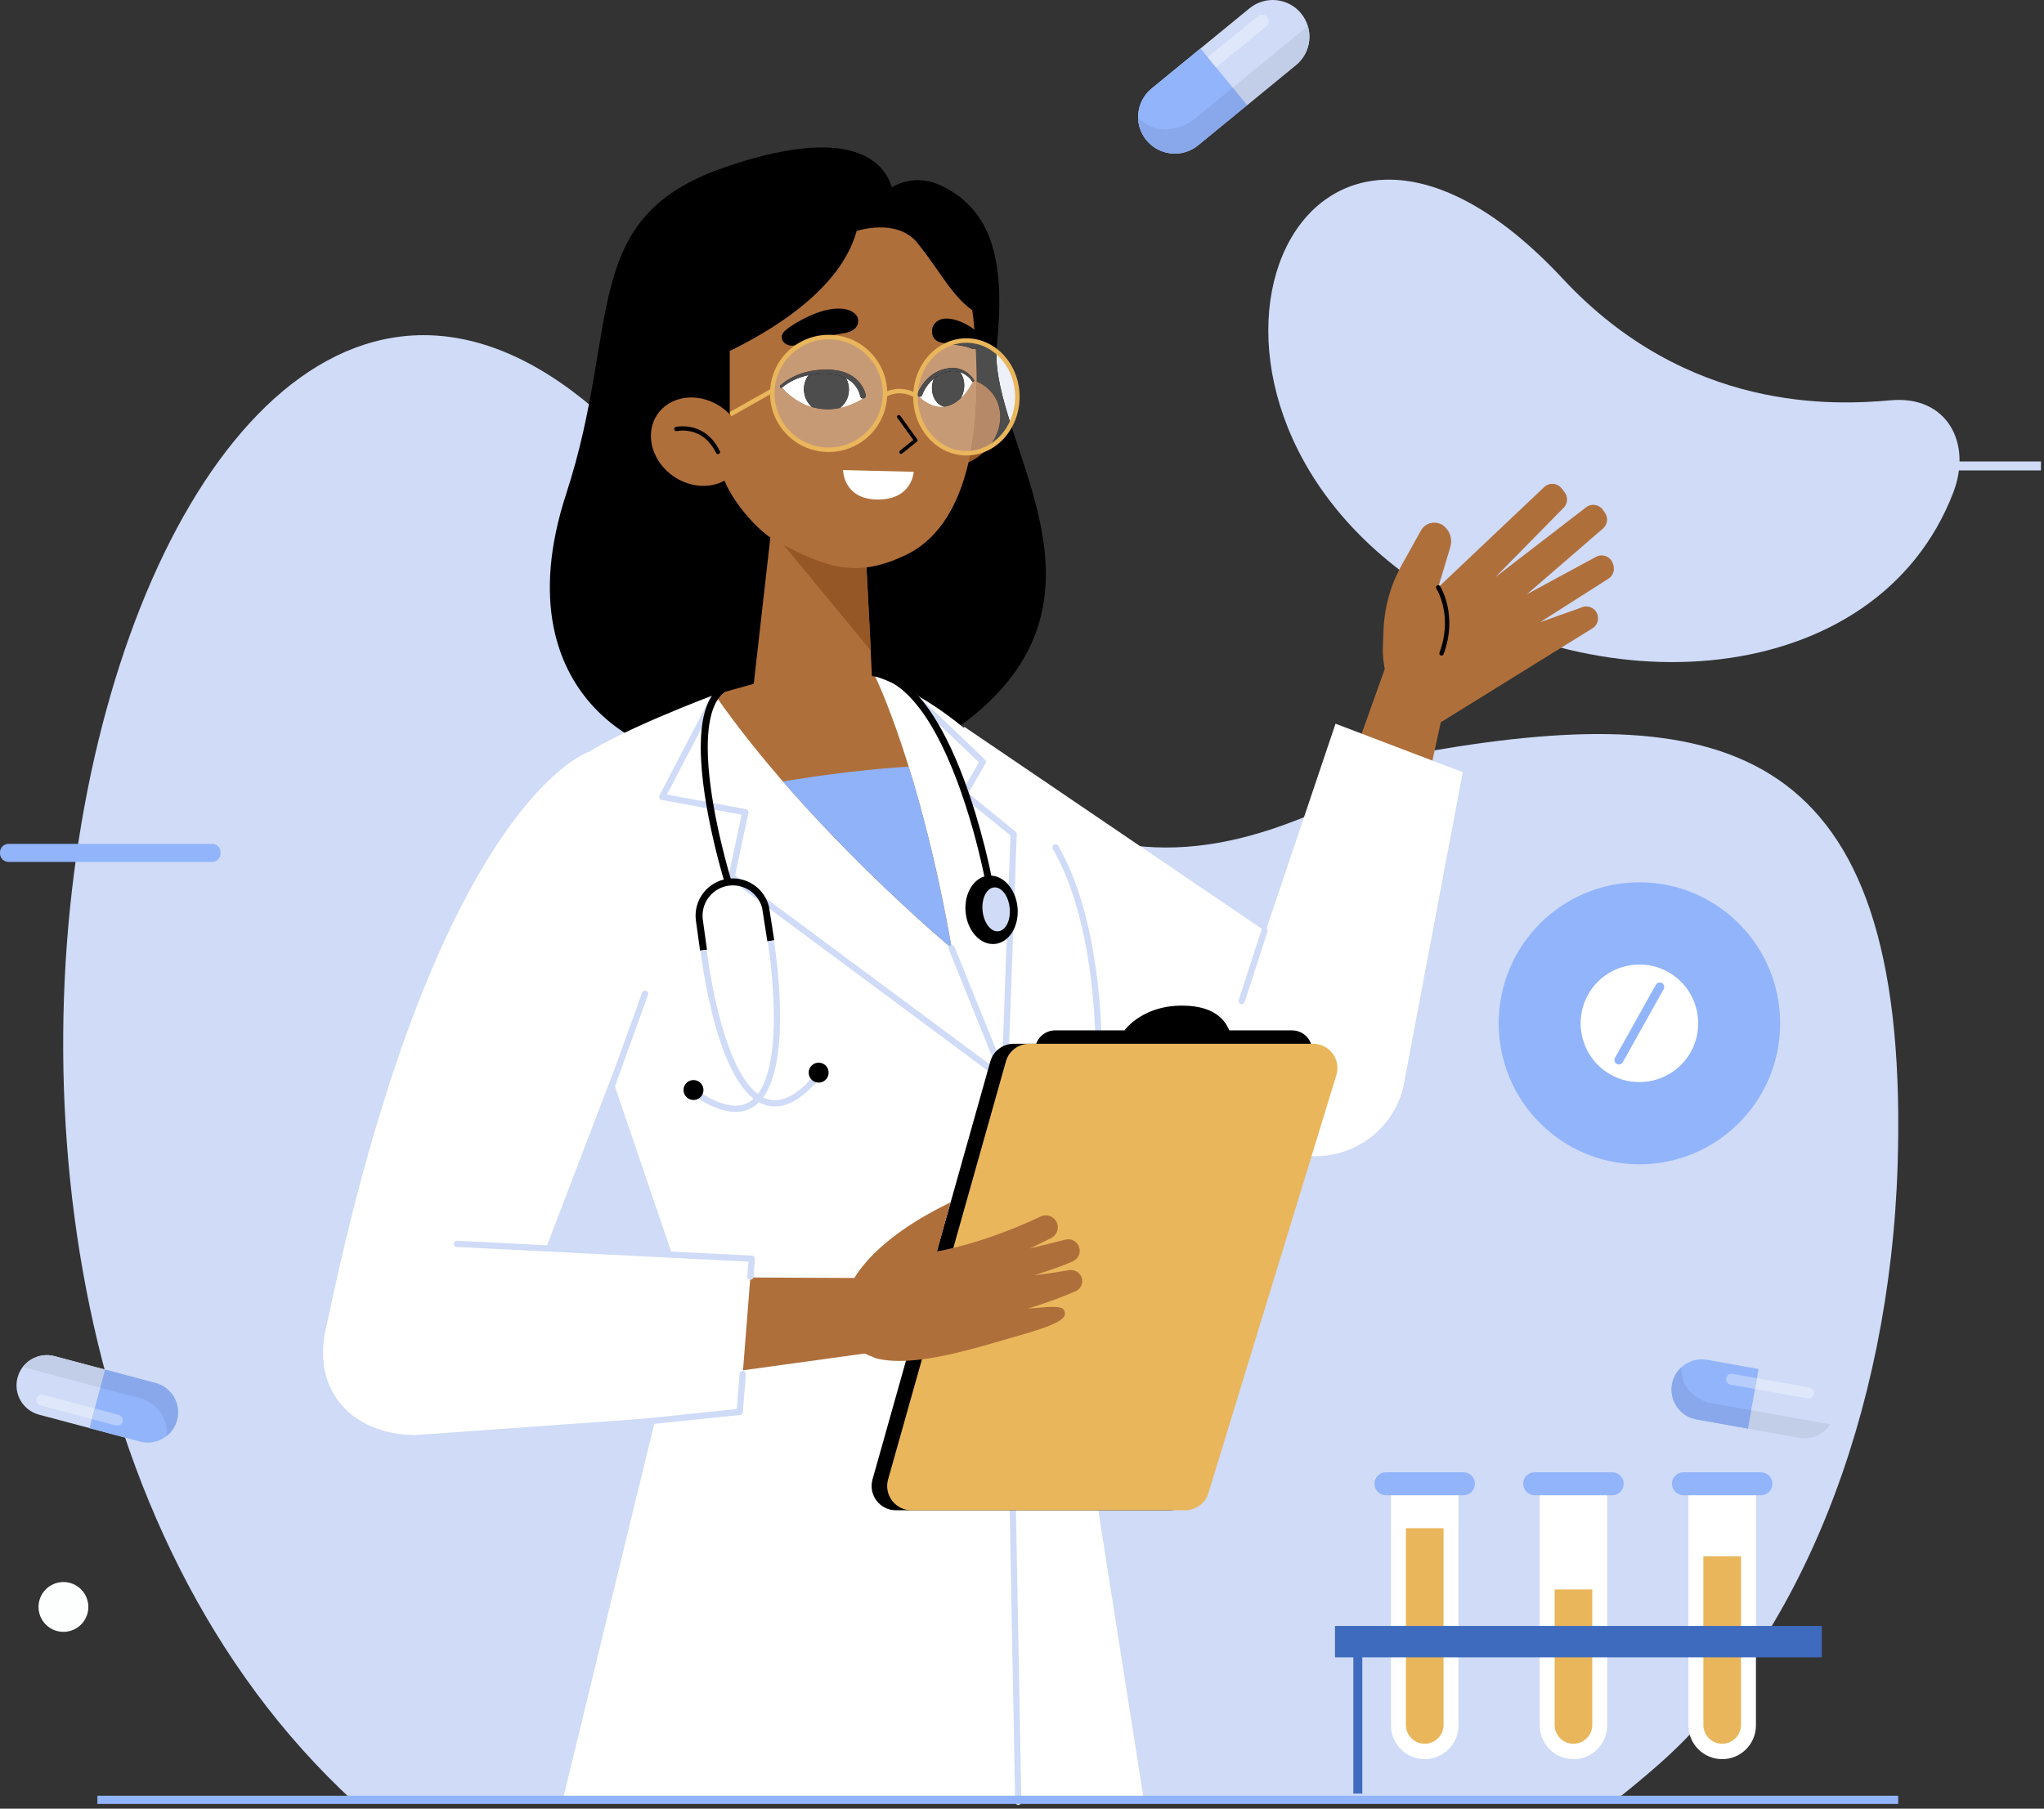 <?xml version="1.0" encoding="UTF-8" standalone="no"?>
<!DOCTYPE svg PUBLIC "-//W3C//DTD SVG 1.1//EN" "http://www.w3.org/Graphics/SVG/1.1/DTD/svg11.dtd">
<svg width="100%" height="100%" viewBox="0 0 461 408" version="1.1" xmlns="http://www.w3.org/2000/svg" xmlns:xlink="http://www.w3.org/1999/xlink" xml:space="preserve" xmlns:serif="http://www.serif.com/" style="fill-rule:evenodd;clip-rule:evenodd;stroke-linejoin:round;stroke-miterlimit:2;">
    <rect x="0" y="0" width="461" height="408" fill="#333333" stroke="none"/>
    <g transform="matrix(1,0,0,1,-36.984,-39.115)">
        <g transform="matrix(0.638,0,0,1,18.553,0)">
            <path d="M699.721,301.829C699.77,300.812 699.812,299.8 699.845,298.792C702.846,207.081 639.005,197.149 535.149,208.461C532.596,208.739 532.359,209.555 531.425,209.908C429.517,248.505 384.757,235.415 258.665,143.842C87.88,19.808 -52.175,324.724 154.052,445.595L599.292,445.595C604.988,442.743 610.306,439.911 615.236,437.147C664.666,409.431 696.977,358.432 699.721,301.829Z" style="fill:rgb(207,219,247);fill-rule:nonzero;"/>
        </g>
        <path d="M477.515,150.239C481.835,138.997 476.061,128.293 463.473,129.409C450.707,130.54 417.616,132.231 389.454,101.994C330.976,39.207 293.179,124.013 354.048,168.737C395.713,199.35 460.232,195.213 477.515,150.239Z" style="fill:rgb(207,219,247);fill-rule:nonzero;"/>
        <g transform="matrix(1,0,0,1,-262.513,120.28)">
            <path d="M700.986,149.806C700.914,167.371 686.646,181.552 669.119,181.48C651.592,181.409 637.441,167.111 637.513,149.545C637.585,131.98 651.853,117.799 669.38,117.871C686.907,117.943 701.058,132.241 700.986,149.806Z" style="fill:rgb(146,180,251);fill-rule:nonzero;"/>
        </g>
        <g transform="matrix(1,0,0,1,-262.513,120.28)">
            <path d="M675.771,138.126C669.408,134.534 661.292,136.793 657.7,143.156C654.108,149.518 656.367,157.633 662.729,161.225C669.092,164.817 677.206,162.559 680.799,156.196C684.391,149.834 682.133,141.718 675.771,138.126Z" style="fill:white;fill-rule:nonzero;"/>
        </g>
        <g transform="matrix(1,0,0,1,-262.513,120.28)">
            <path d="M672.954,140.982L663.742,157.456C663.47,157.943 663.644,158.558 664.13,158.83C664.617,159.103 665.232,158.929 665.504,158.442L674.716,141.968C674.988,141.481 674.814,140.866 674.328,140.594C673.841,140.322 673.226,140.496 672.954,140.982Z" style="fill:rgb(146,180,251);fill-rule:nonzero;"/>
        </g>
        <path d="M56.909,401.611C56.909,404.715 54.394,407.229 51.291,407.229C48.188,407.229 45.672,404.715 45.672,401.611C45.672,398.509 48.188,395.993 51.291,395.993C54.394,395.993 56.909,398.509 56.909,401.611Z" style="fill:rgb(253,255,255);fill-rule:nonzero;"/>
        <path d="M84.807,229.471L38.909,229.471C37.846,229.471 36.984,230.333 36.984,231.396L36.984,231.621C36.984,232.684 37.846,233.546 38.909,233.546L84.807,233.546C85.87,233.546 86.732,232.684 86.732,231.621L86.732,231.396C86.732,230.333 85.87,229.471 84.807,229.471Z" style="fill:rgb(146,180,251);fill-rule:nonzero;"/>
        <g transform="matrix(1,0,0,1,-262.513,120.28)">
            <path d="M707.732,229.728L696.126,227.656L684.52,225.584C680.808,224.922 677.261,227.395 676.598,231.107C675.936,234.82 678.407,238.367 682.12,239.03L693.726,241.102L705.332,243.173C709.045,243.836 712.592,241.364 713.255,237.651C713.918,233.938 711.445,230.391 707.732,229.728Z" style="fill:rgb(207,219,247);fill-rule:nonzero;"/>
            <clipPath id="_clip1">
                <path d="M707.732,229.728L696.126,227.656L684.52,225.584C680.808,224.922 677.261,227.395 676.598,231.107C675.936,234.82 678.407,238.367 682.12,239.03L693.726,241.102L705.332,243.173C709.045,243.836 712.592,241.364 713.255,237.651C713.918,233.938 711.445,230.391 707.732,229.728Z" clip-rule="nonzero"/>
            </clipPath>
            <g clip-path="url(#_clip1)">
                <path d="M684.52,225.584C680.808,224.922 677.261,227.395 676.598,231.107C675.936,234.82 678.407,238.367 682.12,239.03L693.726,241.102L696.126,227.656L684.52,225.584Z" style="fill:rgb(146,180,251);fill-rule:nonzero;"/>
                <path d="M706.54,243.281C706.142,243.281 705.738,243.246 705.332,243.173L693.726,241.102L694.465,236.961L712.28,240.141C711.044,242.065 708.888,243.281 706.54,243.281Z" style="fill:rgb(194,205,231);fill-rule:nonzero;"/>
                <path d="M693.726,241.102L687.434,239.978L682.12,239.03C678.813,238.44 676.491,235.561 676.49,232.316C676.49,231.917 676.525,231.513 676.598,231.107C676.871,229.574 677.637,228.252 678.703,227.275C678.625,229.911 679.62,233.326 684.564,235.193L694.465,236.961L693.726,241.102Z" style="fill:rgb(137,168,235);fill-rule:nonzero;"/>
            </g>
        </g>
        <g transform="matrix(1,0,0,1,-262.513,120.28)">
            <path d="M707.409,234.304C707.338,234.304 707.265,234.297 707.191,234.284L695.321,232.165L695.755,229.735L707.625,231.854C708.296,231.974 708.743,232.615 708.623,233.286C708.517,233.884 707.996,234.304 707.409,234.304Z" style="fill:rgb(223,231,250);fill-rule:nonzero;"/>
        </g>
        <g transform="matrix(1,0,0,1,-262.513,120.28)">
            <path d="M695.321,232.165L689.815,231.182C689.144,231.063 688.698,230.421 688.817,229.751C688.924,229.152 689.444,228.733 690.031,228.733C690.103,228.733 690.177,228.739 690.25,228.752L695.755,229.735L695.321,232.165Z" style="fill:rgb(183,206,252);fill-rule:nonzero;"/>
        </g>
        <path d="M45.779,358.236L57.171,361.269L68.563,364.304C72.208,365.274 75.949,363.106 76.919,359.462C77.89,355.817 75.722,352.076 72.078,351.106L60.686,348.072L49.293,345.038C45.649,344.067 41.908,346.235 40.937,349.88C39.967,353.524 42.134,357.266 45.779,358.236Z" style="fill:rgb(207,219,247);fill-rule:nonzero;"/>
        <clipPath id="_clip2">
            <path d="M45.779,358.236L57.171,361.269L68.563,364.304C72.208,365.274 75.949,363.106 76.919,359.462C77.89,355.817 75.722,352.076 72.078,351.106L60.686,348.072L49.293,345.038C45.649,344.067 41.908,346.235 40.937,349.88C39.967,353.524 42.134,357.266 45.779,358.236Z" clip-rule="nonzero"/>
        </clipPath>
        <g clip-path="url(#_clip2)">
            <path d="M68.563,364.304C72.208,365.274 75.949,363.106 76.919,359.462C77.89,355.817 75.722,352.076 72.078,351.106L60.686,348.072L57.171,361.269L68.563,364.304Z" style="fill:rgb(146,180,251);fill-rule:nonzero;"/>
            <path d="M77.151,357.694C77.148,354.677 75.131,351.919 72.078,351.106L60.686,348.072L59.603,352.137L42.116,347.48C43.396,345.813 45.4,344.806 47.532,344.806C48.113,344.806 48.705,344.881 49.293,345.038L60.686,348.072L72.078,351.106C75.131,351.919 77.148,354.677 77.151,357.694Z" style="fill:rgb(194,205,231);fill-rule:nonzero;"/>
            <path d="M74.501,363.105C74.799,360.484 74.092,356.999 69.322,354.725L59.603,352.137L60.686,348.072L72.078,351.106C75.131,351.919 77.148,354.677 77.151,357.694C77.152,358.278 77.077,358.871 76.919,359.462C76.519,360.967 75.645,362.221 74.501,363.105Z" style="fill:rgb(137,168,235);fill-rule:nonzero;"/>
        </g>
        <path d="M57.714,359.23L46.063,356.127C45.404,355.951 45.012,355.275 45.188,354.616C45.335,354.064 45.834,353.699 46.38,353.699C46.485,353.699 46.592,353.713 46.698,353.741L58.349,356.844L57.714,359.23Z" style="fill:rgb(223,231,250);fill-rule:nonzero;"/>
        <path d="M63.436,360.711C63.331,360.711 63.225,360.697 63.119,360.669L57.714,359.23L58.349,356.844L63.754,358.283C64.413,358.459 64.805,359.135 64.629,359.794C64.482,360.346 63.982,360.711 63.436,360.711Z" style="fill:rgb(183,206,252);fill-rule:nonzero;"/>
        <path d="M318.795,40.989L307.751,50.04L296.707,59.092C293.174,61.987 292.657,67.199 295.552,70.732C298.448,74.265 303.66,74.782 307.193,71.886L329.281,53.784C332.814,50.889 333.331,45.677 330.435,42.144C327.54,38.611 322.328,38.094 318.795,40.989Z" style="fill:rgb(207,219,247);fill-rule:nonzero;"/>
        <clipPath id="_clip3">
            <path d="M318.795,40.989L307.751,50.04L296.707,59.092C293.174,61.987 292.657,67.199 295.552,70.732C298.448,74.265 303.66,74.782 307.193,71.886L329.281,53.784C332.814,50.889 333.331,45.677 330.435,42.144C327.54,38.611 322.328,38.094 318.795,40.989Z" clip-rule="nonzero"/>
        </clipPath>
        <g clip-path="url(#_clip3)">
            <path d="M296.707,59.092C293.174,61.987 292.657,67.199 295.552,70.732C298.448,74.265 303.66,74.782 307.193,71.886L318.237,62.835L307.751,50.04L296.707,59.092Z" style="fill:rgb(146,180,251);fill-rule:nonzero;"/>
            <path d="M318.237,62.835L315.007,58.895L331.96,45.001C332.194,45.78 332.31,46.584 332.31,47.386C332.308,49.778 331.275,52.15 329.281,53.784L318.237,62.835Z" style="fill:rgb(194,205,231);fill-rule:nonzero;"/>
            <path d="M301.954,73.76C299.561,73.76 297.187,72.727 295.552,70.732C294.356,69.273 293.743,67.527 293.683,65.776C295.134,67.095 297.174,68.272 299.831,68.272C301.502,68.272 303.418,67.806 305.585,66.616L315.007,58.895L318.237,62.835L307.193,71.886C305.655,73.147 303.799,73.76 301.954,73.76Z" style="fill:rgb(137,168,235);fill-rule:nonzero;"/>
        </g>
        <path d="M311.267,54.331L309.372,52.019L320.668,42.762C320.945,42.534 321.281,42.423 321.615,42.423C322.047,42.423 322.476,42.61 322.771,42.97C323.295,43.609 323.202,44.551 322.563,45.074L311.267,54.331Z" style="fill:rgb(223,231,250);fill-rule:nonzero;"/>
        <path d="M445.854,145.235L497.293,145.235L497.293,143.215L445.854,143.215" style="fill:rgb(207,219,247);fill-rule:nonzero;"/>
        <path d="M238.478,83.558C238.478,83.558 238.478,63.728 200.345,76.885C167.306,88.284 177.212,112.094 164.682,150.521C149.183,198.051 186.451,214.334 204.188,210.015L240.224,208.55L249.863,163.461L238.478,83.558Z" style="fill-rule:nonzero;"/>
        <path d="M231.587,87.819C231.587,87.819 238.621,75.608 249.774,81.234C261.195,86.996 263.654,98.966 261.815,116.984C259.519,139.474 296.436,178.032 246.746,207.28L215.576,208.55L231.587,87.819Z" style="fill-rule:nonzero;"/>
        <path d="M212.299,217.7C212.299,217.7 226.056,248.09 322.723,296.73L349.193,267.394L254.562,203.128L212.299,217.7Z" style="fill:white;fill-rule:nonzero;"/>
        <path d="M349.389,259.876L364.926,188.232L350.382,186.988L330.339,243.133C336.493,248.985 342.841,254.574 349.389,259.876Z" style="fill:rgb(175,111,59);fill-rule:nonzero;"/>
        <path d="M348.879,184.951L349.028,181.16C349.228,176.066 350.623,171.091 353.099,166.635L357.458,158.791C358.494,156.926 360.958,156.441 362.624,157.772C364.03,158.896 364.613,160.763 364.095,162.488L361.358,171.612L385.203,149.042C386.343,147.907 388.221,148.03 389.202,149.305L389.86,150.16C390.636,151.166 390.594,152.58 389.761,153.539L374.267,169.296L394.568,153.658C395.775,152.603 397.634,152.843 398.534,154.169L398.979,154.826C399.736,155.942 399.543,157.447 398.528,158.334L381.359,173.168L396.866,164.771C398.34,163.913 400.229,164.638 400.751,166.262L400.855,166.589C401.213,167.703 400.805,168.919 399.848,169.59L384.361,179.463L393.493,176.222C395.236,175.308 397.336,176.529 397.402,178.496C397.434,179.432 396.973,180.315 396.188,180.825L356.836,205.205L351.617,196.103C349.675,192.716 348.726,188.852 348.879,184.951Z" style="fill:rgb(175,111,59);fill-rule:nonzero;"/>
        <path d="M360.941,171.878L360.957,171.905C361.15,172.221 362.876,175.2 362.875,179.702C362.875,181.653 362.553,183.891 361.642,186.337C361.547,186.593 361.677,186.878 361.933,186.973C362.189,187.068 362.474,186.938 362.57,186.682C363.523,184.122 363.865,181.762 363.864,179.702C363.862,174.626 361.804,171.394 361.775,171.346C361.628,171.115 361.322,171.048 361.092,171.195C360.861,171.342 360.794,171.648 360.941,171.878Z" style="fill-rule:nonzero;"/>
        <path d="M315.855,268.673L338.194,202.373L366.896,213.305L353.457,284.485C350.435,296.547 337.414,303.118 325.916,298.385C315.565,294.124 310.584,282.315 315.855,268.673Z" style="fill:white;fill-rule:nonzero;"/>
        <path d="M321.521,248.838L316.364,264.71C316.244,265.08 316.446,265.477 316.815,265.597C317.185,265.717 317.581,265.514 317.702,265.145L322.859,249.272C322.979,248.903 322.777,248.506 322.407,248.386C322.038,248.266 321.641,248.468 321.521,248.838Z" style="fill:rgb(207,219,247);fill-rule:nonzero;"/>
        <path d="M198.204,195.82C198.204,195.82 174.661,204.582 166.9,210.682C159.141,216.782 157.524,230.232 163.732,248.856C169.94,267.48 191.641,331.111 191.641,331.111L163.79,445.595L295.03,445.595L277.285,332.755L279.161,299.555C279.161,299.555 291.415,265.378 279.665,237.993C263.406,200.099 234.333,191.65 234.333,191.65L198.204,195.82Z" style="fill:white;fill-rule:nonzero;"/>
        <path d="M234.333,191.65C234.333,191.65 244.452,212.07 251.633,253.025C251.633,253.025 219.086,225.917 198.204,195.82L213.153,191.65L234.333,191.65Z" style="fill:rgb(175,111,59);fill-rule:nonzero;"/>
        <clipPath id="_clip4">
            <path d="M234.333,191.65C234.333,191.65 244.452,212.07 251.633,253.025C251.633,253.025 219.086,225.917 198.204,195.82L213.153,191.65L234.333,191.65Z" clip-rule="nonzero"/>
        </clipPath>
        <g clip-path="url(#_clip4)">
            <path d="M189.721,220.171C189.721,220.171 243.059,207.094 269.408,213.591L271.886,263.585L235.808,273.027L208.209,228.965" style="fill:rgb(144,178,249);fill-rule:nonzero;"/>
        </g>
        <path d="M250.981,253.289L262.891,282.76L265.941,445.608C265.949,445.996 266.269,446.305 266.658,446.298C267.046,446.291 267.355,445.97 267.348,445.582L264.295,282.604L264.244,282.354L252.285,252.762C252.139,252.402 251.729,252.228 251.369,252.373C251.009,252.519 250.835,252.929 250.981,253.289Z" style="fill:rgb(207,219,247);fill-rule:nonzero;"/>
        <path d="M197.144,196.618L185.72,218.546C185.616,218.744 185.613,218.979 185.711,219.179C185.809,219.38 185.996,219.522 186.215,219.563L204.251,222.898L201.306,236.739C201.248,237.009 201.353,237.286 201.574,237.45L263.173,283.182C263.382,283.337 263.662,283.364 263.896,283.251C264.131,283.138 264.285,282.903 264.295,282.643L266.295,227.291C266.303,227.07 266.207,226.859 266.036,226.72L255.375,218.049L259.265,211.307C259.428,211.025 259.377,210.67 259.142,210.446L243.401,195.451C243.119,195.183 242.674,195.194 242.406,195.475C242.138,195.757 242.149,196.202 242.43,196.47L257.771,211.083L253.857,217.865C253.684,218.165 253.754,218.544 254.023,218.762L264.876,227.59L262.937,281.255L202.775,236.59L205.777,222.484C205.816,222.298 205.779,222.106 205.674,221.947C205.568,221.789 205.404,221.681 205.217,221.646L187.406,218.353L198.391,197.268C198.571,196.924 198.437,196.499 198.092,196.32C197.748,196.14 197.323,196.274 197.144,196.618Z" style="fill:rgb(207,219,247);fill-rule:nonzero;"/>
        <path d="M285.447,276.221C285.447,276.216 285.452,275.954 285.452,275.467C285.452,273.17 285.341,265.873 284.067,257.108C282.791,248.342 280.363,238.109 275.67,229.913C275.477,229.576 275.047,229.46 274.71,229.653C274.373,229.846 274.256,230.276 274.449,230.613C279.002,238.549 281.419,248.644 282.676,257.31C283.935,265.977 284.046,273.216 284.045,275.467C284.045,275.944 284.04,276.193 284.041,276.194C284.033,276.582 284.342,276.903 284.73,276.91C285.118,276.918 285.439,276.609 285.447,276.221Z" style="fill:rgb(207,219,247);fill-rule:nonzero;"/>
        <path d="M196.437,253.353L195.501,246.616C195.457,246.296 195.435,245.98 195.435,245.667C195.435,242.314 197.91,239.383 201.328,238.909C201.646,238.865 201.962,238.844 202.274,238.844C205.346,238.844 208.101,240.922 208.884,243.976L209.646,243.781L208.869,243.902L210.054,251.475L211.607,251.232L210.416,243.622L210.407,243.585C209.44,239.828 206.058,237.272 202.274,237.272C201.89,237.272 201.501,237.298 201.112,237.352C196.907,237.938 193.864,241.535 193.863,245.667C193.863,246.052 193.89,246.441 193.944,246.832L194.88,253.569L196.437,253.353Z" style="fill-rule:nonzero;"/>
        <path d="M201.97,237.897C201.97,237.896 201.888,237.633 201.741,237.138C200.713,233.68 196.596,218.998 196.603,207.693C196.6,204.018 197.044,200.71 198.101,198.32C198.629,197.123 199.301,196.16 200.129,195.457C200.959,194.755 201.945,194.297 203.186,194.123L202.97,192.566C201.457,192.774 200.159,193.366 199.111,194.259C197.536,195.6 196.529,197.562 195.904,199.865C195.279,202.172 195.032,204.844 195.031,207.693C195.033,214.357 196.395,222.003 197.752,228.005C199.109,234.004 200.465,238.351 200.469,238.365L201.97,237.897Z" style="fill-rule:nonzero;"/>
        <path d="M210.136,251.469C210.136,251.469 210.157,251.594 210.194,251.835C210.456,253.528 211.508,260.84 211.507,268.513C211.51,273.484 211.059,278.611 209.712,282.403C209.042,284.299 208.151,285.85 207.033,286.9C205.909,287.949 204.583,288.532 202.855,288.538C200.606,288.543 197.632,287.484 193.855,284.859L193.053,286.014C196.963,288.724 200.164,289.939 202.855,289.944C204.917,289.95 206.655,289.195 207.997,287.924C210.013,286.016 211.205,283.045 211.937,279.625C212.664,276.201 212.913,272.305 212.914,268.513C212.913,259.602 211.527,251.26 211.524,251.238L210.136,251.469Z" style="fill:rgb(207,219,247);fill-rule:nonzero;"/>
        <path d="M191.165,285.314C191.336,286.546 192.473,287.405 193.704,287.234C194.936,287.063 195.795,285.927 195.624,284.695C195.453,283.464 194.316,282.604 193.084,282.775C191.854,282.946 190.994,284.083 191.165,285.314Z" style="fill-rule:nonzero;"/>
        <path d="M194.975,253.537C194.979,253.559 195.947,262.222 198.459,270.933C199.718,275.29 201.357,279.659 203.496,282.997C204.567,284.665 205.765,286.08 207.133,287.096C208.497,288.112 210.05,288.722 211.744,288.72C213.323,288.72 214.992,288.196 216.729,287.095C218.469,285.993 220.29,284.315 222.225,281.962L221.138,281.069C219.271,283.341 217.545,284.914 215.977,285.906C214.406,286.899 213.008,287.313 211.744,287.313C210.389,287.311 209.153,286.842 207.971,285.967C205.904,284.441 204.079,281.64 202.577,278.285C200.317,273.255 198.756,267.013 197.772,262.043C197.279,259.557 196.929,257.388 196.702,255.842C196.589,255.069 196.507,254.452 196.452,254.029C196.398,253.606 196.373,253.381 196.373,253.381L194.975,253.537Z" style="fill:rgb(207,219,247);fill-rule:nonzero;"/>
        <path d="M223.852,280.774C224.022,282.006 223.163,283.143 221.932,283.313C220.7,283.484 219.563,282.625 219.392,281.394C219.221,280.162 220.081,279.025 221.312,278.854C222.543,278.684 223.68,279.543 223.852,280.774Z" style="fill-rule:nonzero;"/>
        <path d="M260.678,237.205C260.672,237.18 258.564,225.95 254.211,214.46C252.032,208.714 249.297,202.901 245.943,198.368C244.265,196.102 242.43,194.153 240.413,192.702C238.398,191.252 236.19,190.3 233.808,190.074L233.659,191.638C235.715,191.835 237.653,192.654 239.496,193.978C242.72,196.291 245.611,200.166 248.079,204.69C251.788,211.474 254.562,219.691 256.397,226.199C257.315,229.454 258,232.282 258.454,234.294C258.682,235.301 258.851,236.103 258.965,236.653C259.078,237.203 259.133,237.495 259.133,237.496L260.678,237.205Z" style="fill-rule:nonzero;"/>
        <path d="M254.766,244.925C255.183,249.178 258.14,252.369 261.375,252.053C264.608,251.736 266.892,248.032 266.476,243.779C266.06,239.526 263.101,236.335 259.868,236.651C256.634,236.968 254.35,240.672 254.766,244.925Z" style="fill-rule:nonzero;"/>
        <path d="M258.592,244.55C258.861,247.284 260.446,249.366 262.137,249.2C263.826,249.035 264.979,246.685 264.711,243.952C264.444,241.218 262.857,239.136 261.168,239.301C259.479,239.467 258.325,241.817 258.592,244.55Z" style="fill:rgb(207,219,247);fill-rule:nonzero;"/>
        <path d="M169.742,208.734C169.742,208.734 134.721,220.068 110.106,340.799L147.372,354.023L186.31,252.242L169.742,208.734Z" style="fill:white;fill-rule:nonzero;"/>
        <path d="M174.126,288.486L183.138,263.512C183.269,263.147 183.08,262.744 182.715,262.612C182.349,262.48 181.946,262.669 181.815,263.035L172.803,288.008C172.671,288.374 172.86,288.777 173.226,288.909C173.591,289.04 173.994,288.851 174.126,288.486Z" style="fill:rgb(207,219,247);fill-rule:nonzero;"/>
        <path d="M167.417,327.125L234.821,327.424L239.534,343.401L172.516,352.651L167.417,327.125Z" style="fill:rgb(175,111,59);fill-rule:nonzero;"/>
        <path d="M133.832,319.339L206.545,323.06L203.824,357.604L130.672,362.839C117.343,362.782 108.125,353.98 110.106,340.799C111.891,328.934 121.951,317.655 133.832,319.339Z" style="fill:white;fill-rule:nonzero;"/>
        <path d="M140.007,320.408L205.787,323.725L205.524,327.07C205.493,327.457 205.782,327.796 206.169,327.826C206.557,327.857 206.895,327.567 206.926,327.18L207.246,323.115C207.261,322.925 207.199,322.739 207.073,322.595C206.947,322.452 206.771,322.367 206.58,322.357L140.077,319.004C139.689,318.984 139.359,319.283 139.34,319.671C139.32,320.059 139.619,320.389 140.007,320.408Z" style="fill:rgb(207,219,247);fill-rule:nonzero;"/>
        <path d="M203.795,349.017L203.169,356.965L178.894,359.479C178.508,359.519 178.227,359.865 178.267,360.251C178.307,360.637 178.652,360.918 179.039,360.878L203.897,358.304C204.234,358.269 204.499,357.998 204.525,357.66L205.197,349.127C205.228,348.74 204.938,348.402 204.551,348.371C204.164,348.341 203.826,348.63 203.795,349.017Z" style="fill:rgb(207,219,247);fill-rule:nonzero;"/>
        <path d="M260.342,278.558L233.77,372.849C232.787,376.337 235.408,379.8 239.033,379.8L300.787,379.8C303.191,379.8 305.313,378.23 306.016,375.932L334.875,281.642C335.951,278.126 333.322,274.572 329.646,274.572L265.606,274.572C263.157,274.572 261.006,276.2 260.342,278.558Z" style="fill-rule:nonzero;"/>
        <path d="M290.602,271.547C290.602,271.547 294.994,265.259 305.274,266.031C316.723,266.892 314.856,277.066 314.856,277.066L290.602,271.547Z" style="fill-rule:nonzero;"/>
        <path d="M270.59,274.869L248.431,353.5C247.611,356.409 249.797,359.297 252.82,359.297L304.317,359.297C306.322,359.297 308.091,357.988 308.678,356.071L332.743,277.441C333.64,274.51 331.448,271.547 328.383,271.547L274.979,271.547C272.937,271.547 271.144,272.904 270.59,274.869Z" style="fill-rule:nonzero;"/>
        <path d="M263.853,278.558L237.28,372.849C236.296,376.337 238.918,379.8 242.543,379.8L304.297,379.8C306.701,379.8 308.822,378.23 309.526,375.932L338.385,281.642C339.46,278.126 336.832,274.572 333.156,274.572L269.116,274.572C266.667,274.572 264.517,276.2 263.853,278.558Z" style="fill:rgb(234,182,91);fill-rule:nonzero;"/>
        <path d="M228.325,330.27C228.325,330.27 230.779,320.313 251.351,310.351L248.319,321.395C248.319,321.395 258.161,319.93 271.739,313.516C273.021,312.91 274.553,313.438 275.232,314.683C275.969,316.035 275.431,317.729 274.049,318.408L269.29,320.745L277.278,318.748C278.624,318.411 279.997,319.192 280.396,320.521C280.771,321.771 280.166,323.096 278.979,323.636C277.474,324.319 274.843,325.343 270.284,326.792L270.285,326.792C270.285,326.792 274.102,326.351 278.01,325.647C279.411,325.396 280.766,326.238 281.026,327.637C281.24,328.784 280.643,329.926 279.573,330.393C277.495,331.3 273.719,332.821 268.835,334.298C272.44,334.087 276.433,333.38 276.989,334.712C277.546,336.044 277.45,337.362 267.309,340.243C257.167,343.124 243.485,347.734 234.612,345.545L223.416,340.914L223.416,328.541L228.325,330.27Z" style="fill:rgb(175,111,59);fill-rule:nonzero;"/>
        <path d="M262.327,131.106C263.534,136.296 259.926,141.998 254.269,143.842C248.612,145.687 243.048,142.975 241.842,137.786C240.636,132.596 244.243,126.894 249.9,125.049C255.557,123.205 261.121,125.917 262.327,131.106Z" style="fill:rgb(150,87,38);fill-rule:nonzero;"/>
        <path d="M256.112,115.209C256.411,136.255 241.981,153.5 219.318,153.821C196.655,154.143 178.041,137.342 177.743,116.295C177.444,95.25 195.575,77.928 218.238,77.607C240.901,77.286 255.813,94.163 256.112,115.209Z" style="fill-rule:nonzero;"/>
        <path d="M212.299,146.536L206.545,197.259L234.074,200.457L231.704,152.496L212.299,146.536Z" style="fill:rgb(175,111,59);fill-rule:nonzero;"/>
        <path d="M233.399,185.91L209.611,157.046L231.815,156.265L233.399,185.91Z" style="fill:rgb(150,87,38);fill-rule:nonzero;"/>
        <path d="M213.459,88.993C220.106,87.107 227.173,86.576 233.944,87.819C243.114,89.505 254.9,94.838 256.514,110.971C259.202,137.86 254.74,158.082 241.018,164.441C230.482,169.323 224.036,167.665 211.8,161.049C207.247,158.587 199.713,149.509 199.552,144.134L194.893,130.89C194.893,130.89 181.698,98.003 213.459,88.993Z" style="fill:rgb(175,111,59);fill-rule:nonzero;"/>
        <path d="M240.474,141.416L243.772,138.744C243.938,138.609 243.971,138.368 243.845,138.194L240.03,132.898C239.9,132.717 239.647,132.676 239.466,132.806C239.285,132.937 239.244,133.189 239.374,133.371L242.966,138.357L239.965,140.788C239.792,140.929 239.765,141.183 239.906,141.357C240.046,141.53 240.301,141.557 240.474,141.416Z" style="fill-rule:nonzero;"/>
        <path d="M231.932,128.778C231.932,128.778 227.612,118.054 213.176,126.292C213.176,126.292 220.574,135.994 231.932,128.778Z" style="fill:white;fill-rule:nonzero;"/>
        <clipPath id="_clip5">
            <path d="M231.932,128.778C231.932,128.778 227.612,118.054 213.176,126.292C213.176,126.292 220.574,135.994 231.932,128.778Z" clip-rule="nonzero"/>
        </clipPath>
        <g clip-path="url(#_clip5)">
            <path d="M228.424,126.281C228.807,129.155 226.857,131.786 224.069,132.157C221.281,132.528 218.711,130.499 218.329,127.624C217.946,124.749 219.896,122.118 222.684,121.747C225.472,121.376 228.042,123.406 228.424,126.281Z" style="fill-rule:nonzero;"/>
        </g>
        <path d="M212.966,126.051C215.773,123.59 219.533,122.497 223.215,122.47C225.043,122.486 226.98,122.694 228.69,123.651C230.394,124.591 231.764,126.151 232.258,128.192C232.344,128.546 232.127,128.903 231.772,128.989C231.418,129.075 231.062,128.857 230.975,128.503L230.97,128.481L230.955,128.406C230.653,126.917 229.554,125.444 228.133,124.626C226.701,123.748 224.948,123.467 223.197,123.399C219.718,123.33 216.093,124.279 213.386,126.534C213.251,126.649 213.05,126.634 212.935,126.5C212.821,126.368 212.838,126.166 212.966,126.051Z" style="fill-rule:nonzero;"/>
        <path d="M244.192,128.536C244.192,128.536 248.369,117.525 256.449,124.984C256.449,124.984 251.943,135.43 244.192,128.536Z" style="fill:white;fill-rule:nonzero;"/>
        <clipPath id="_clip6">
            <path d="M244.192,128.536C244.192,128.536 248.369,117.525 256.449,124.984C256.449,124.984 251.943,135.43 244.192,128.536Z" clip-rule="nonzero"/>
        </clipPath>
        <g clip-path="url(#_clip6)">
            <path d="M247.232,125.823C246.853,128.327 248.152,130.6 250.135,130.901C252.118,131.201 254.033,129.415 254.412,126.911C254.792,124.407 253.492,122.133 251.509,121.833C249.527,121.532 247.612,123.318 247.232,125.823Z" style="fill-rule:nonzero;"/>
        </g>
        <path d="M256.226,125.138C255.047,123.396 252.838,122.441 250.9,122.976L250.847,122.988C248.096,123.446 245.939,125.729 244.976,128.241L244.961,128.279C244.851,128.567 244.529,128.711 244.242,128.6C243.954,128.49 243.81,128.168 243.92,127.881L243.927,127.863C245.125,125.031 247.602,122.63 250.725,122.204L250.673,122.215C253.061,121.648 255.471,122.915 256.67,124.83C256.758,124.951 256.73,125.12 256.608,125.206C256.489,125.292 256.316,125.253 256.226,125.138Z" style="fill-rule:nonzero;"/>
        <path d="M247.284,113.043C247.284,113.043 246.488,115.948 249.585,116.475C251.937,116.875 254.7,117.086 256.021,117.721C256.771,118.081 257.638,117.758 258.074,116.96C258.427,116.316 258.431,115.493 258.066,114.864C257.325,113.588 254.481,111.616 251.624,111.084C247.956,110.4 247.284,113.043 247.284,113.043Z" style="fill-rule:nonzero;"/>
        <path d="M230.427,110.756C230.427,110.756 231.502,113.699 227.082,114.321C223.726,114.793 218.452,116.242 216.559,116.925C215.484,117.313 214.257,117.006 213.652,116.205C213.163,115.557 213.174,114.717 213.706,114.065C214.785,112.743 220.211,109.495 224.289,108.874C229.525,108.077 230.427,110.756 230.427,110.756Z" style="fill-rule:nonzero;"/>
        <path d="M243.059,145.538L227.128,145.152C227.128,145.152 227.144,151.635 234.696,151.794C242.78,151.966 243.059,145.538 243.059,145.538Z" style="fill:white;fill-rule:nonzero;"/>
        <path d="M223.879,140.574C223.775,140.574 223.67,140.572 223.565,140.57C216.547,140.4 210.996,134.573 211.166,127.555C211.288,122.483 214.365,118.178 218.71,116.244C219.849,115.912 221.219,115.545 222.605,115.213C223.02,115.172 223.441,115.151 223.867,115.151C223.971,115.151 224.076,115.152 224.181,115.155C231.199,115.325 236.751,121.152 236.581,128.17C236.413,135.084 230.757,140.574 223.879,140.574ZM220.072,130.92C221.152,131.245 222.343,131.447 223.637,131.447C224.544,131.447 225.501,131.347 226.506,131.121C228.082,130.765 229.773,130.096 231.565,129.006C231.582,129.007 231.599,129.008 231.617,129.008C231.668,129.008 231.72,129.002 231.772,128.989C232.127,128.903 232.344,128.546 232.258,128.192C231.764,126.151 230.394,124.591 228.69,123.651C226.98,122.694 225.043,122.486 223.215,122.47C219.533,122.497 215.773,123.59 212.966,126.051C212.838,126.166 212.821,126.368 212.935,126.5C212.998,126.574 213.087,126.611 213.177,126.611C213.249,126.611 213.32,126.588 213.38,126.539C214.06,127.332 216.425,129.823 220.072,130.92ZM216.465,124.658C216.699,124.557 216.935,124.462 217.174,124.373C216.941,124.463 216.705,124.557 216.465,124.658Z" style="fill:rgb(199,154,118);fill-rule:nonzero;"/>
        <path d="M226.506,131.121C227.891,130.02 228.68,128.205 228.424,126.281C228.337,125.622 228.135,125.008 227.841,124.457C227.94,124.511 228.037,124.567 228.133,124.626C229.554,125.444 230.653,126.917 230.955,128.406L230.97,128.481L230.975,128.503C231.045,128.788 231.288,128.984 231.565,129.006C229.773,130.096 228.082,130.765 226.506,131.121ZM220.072,130.92C216.425,129.823 214.06,127.332 213.38,126.539C213.382,126.538 213.384,126.536 213.386,126.534C214.318,125.758 215.359,125.136 216.465,124.658C216.705,124.557 216.941,124.463 217.174,124.373C217.868,124.117 218.582,123.913 219.308,123.76C218.526,124.821 218.138,126.192 218.329,127.624C218.506,128.955 219.152,130.106 220.072,130.92Z" style="fill:white;fill-rule:nonzero;"/>
        <path d="M223.637,131.447C222.343,131.447 221.152,131.245 220.072,130.92C219.152,130.106 218.506,128.955 218.329,127.624C218.138,126.192 218.526,124.821 219.308,123.76C220.472,123.513 221.665,123.395 222.845,123.395C222.963,123.395 223.08,123.397 223.197,123.399C224.831,123.463 226.466,123.711 227.841,124.457C228.135,125.008 228.337,125.622 228.424,126.281C228.68,128.205 227.891,130.02 226.506,131.121C225.501,131.347 224.544,131.447 223.637,131.447Z" style="fill:rgb(77,77,77);fill-rule:nonzero;"/>
        <path d="M231.617,129.008C231.599,129.008 231.582,129.007 231.565,129.006C231.288,128.984 231.045,128.788 230.975,128.503L230.97,128.481L230.955,128.406C230.653,126.917 229.554,125.444 228.133,124.626C228.037,124.567 227.94,124.511 227.841,124.457C226.466,123.711 224.831,123.463 223.197,123.399C223.08,123.397 222.963,123.395 222.845,123.395C221.665,123.395 220.472,123.513 219.308,123.76C218.582,123.913 217.868,124.117 217.174,124.373C216.935,124.462 216.699,124.557 216.465,124.658C215.359,125.136 214.318,125.758 213.386,126.534C213.384,126.536 213.382,126.538 213.38,126.539C213.32,126.588 213.249,126.611 213.177,126.611C213.087,126.611 212.998,126.574 212.935,126.5C212.821,126.368 212.838,126.166 212.966,126.051C215.773,123.59 219.533,122.497 223.215,122.47C225.043,122.486 226.98,122.694 228.69,123.651C230.394,124.591 231.764,126.151 232.258,128.192C232.344,128.546 232.127,128.903 231.772,128.989C231.72,129.002 231.668,129.008 231.617,129.008Z" style="fill:rgb(77,77,77);fill-rule:nonzero;"/>
        <path d="M218.71,116.244C219.922,115.704 221.232,115.349 222.605,115.213C221.219,115.545 219.849,115.912 218.71,116.244Z" style="fill:rgb(77,77,77);fill-rule:nonzero;"/>
        <path d="M264.965,134.874C263.04,128.842 261.564,123.262 261.721,118.377C264.658,120.752 266.529,124.626 266.434,128.952C266.387,131.105 265.859,133.12 264.965,134.874Z" style="fill:rgb(237,240,249);fill-rule:nonzero;"/>
        <path d="M259.803,140.167C262.012,137.614 263.061,134.265 262.327,131.106C261.678,128.313 259.767,126.238 257.258,125.204C257.262,122.816 257.191,120.35 257.049,117.812C257.461,117.696 257.833,117.4 258.074,116.96C258.159,116.806 258.222,116.642 258.267,116.472C259.525,116.891 260.689,117.542 261.721,118.377C261.564,123.262 263.04,128.842 264.965,134.874C263.788,137.184 261.979,139.042 259.803,140.167Z" style="fill:rgb(77,77,77);fill-rule:nonzero;"/>
        <path d="M255.861,141.316C256.793,136.488 257.249,131.082 257.258,125.204C259.767,126.238 261.678,128.313 262.327,131.106C263.061,134.265 262.012,137.614 259.803,140.167C258.588,140.794 257.258,141.194 255.861,141.316Z" style="fill:rgb(182,138,104);fill-rule:nonzero;"/>
        <path d="M254.949,141.355C254.855,141.355 254.76,141.354 254.666,141.351C248.319,141.182 243.3,135.354 243.453,128.337C243.571,122.953 246.699,118.432 251.014,116.695C252.973,116.975 254.961,117.212 256.021,117.721C256.226,117.82 256.443,117.867 256.655,117.867C256.789,117.867 256.922,117.848 257.049,117.812C257.191,120.35 257.262,122.816 257.258,125.204C257.249,131.082 256.793,136.488 255.861,141.316C255.56,141.342 255.256,141.355 254.949,141.355ZM244.28,128.614C246.168,130.267 247.861,130.889 249.343,130.889C249.537,130.889 249.727,130.879 249.913,130.858C251.427,130.692 252.7,129.882 253.707,128.914C255.139,127.539 256.036,125.844 256.337,125.225C256.376,125.243 256.419,125.252 256.461,125.252C256.513,125.252 256.564,125.238 256.608,125.206C256.73,125.12 256.758,124.951 256.67,124.83C255.667,123.228 253.815,122.079 251.839,122.079C251.469,122.079 251.095,122.119 250.721,122.204C247.6,122.632 245.124,125.032 243.927,127.863L243.92,127.881C243.81,128.168 243.954,128.49 244.242,128.6C244.254,128.605 244.267,128.61 244.28,128.614Z" style="fill:rgb(199,154,118);fill-rule:nonzero;"/>
        <path d="M249.343,130.889C247.861,130.889 246.168,130.267 244.28,128.614C244.333,128.63 244.387,128.637 244.441,128.637C244.665,128.637 244.876,128.501 244.961,128.279L244.976,128.241C245.51,126.846 246.413,125.523 247.58,124.542C247.42,124.94 247.301,125.37 247.232,125.823C246.867,128.232 248.056,130.428 249.913,130.858C249.727,130.879 249.537,130.889 249.343,130.889ZM253.707,128.914C254.052,128.334 254.299,127.654 254.412,126.911C254.635,125.439 254.278,124.047 253.544,123.088C254.606,123.451 255.575,124.174 256.226,125.138C256.256,125.176 256.295,125.205 256.337,125.225C256.036,125.844 255.139,127.539 253.707,128.914Z" style="fill:white;fill-rule:nonzero;"/>
        <path d="M249.913,130.858C248.056,130.428 246.867,128.232 247.232,125.823C247.301,125.37 247.42,124.94 247.58,124.542C248.516,123.757 249.623,123.192 250.847,122.988L250.9,122.976C251.265,122.875 251.638,122.828 252.013,122.828C252.529,122.828 253.047,122.918 253.544,123.088C254.278,124.047 254.635,125.439 254.412,126.911C254.299,127.654 254.052,128.334 253.707,128.914C252.7,129.882 251.427,130.692 249.913,130.858Z" style="fill:rgb(77,77,77);fill-rule:nonzero;"/>
        <path d="M244.441,128.637C244.387,128.637 244.333,128.63 244.28,128.614C244.267,128.61 244.254,128.605 244.242,128.6C243.954,128.49 243.81,128.168 243.92,127.881L243.927,127.863C245.124,125.032 247.6,122.632 250.721,122.204C251.095,122.119 251.469,122.079 251.839,122.079C253.815,122.079 255.667,123.228 256.67,124.83C256.758,124.951 256.73,125.12 256.608,125.206C256.564,125.238 256.513,125.252 256.461,125.252C256.419,125.252 256.376,125.243 256.337,125.225C256.295,125.205 256.256,125.176 256.226,125.138C255.575,124.174 254.606,123.451 253.544,123.088C253.047,122.918 252.529,122.828 252.013,122.828C251.638,122.828 251.265,122.875 250.9,122.976L250.847,122.988C249.623,123.192 248.516,123.757 247.58,124.542C246.413,125.523 245.51,126.846 244.976,128.241L244.961,128.279C244.876,128.501 244.665,128.637 244.441,128.637Z" style="fill:rgb(77,77,77);fill-rule:nonzero;"/>
        <path d="M256.655,117.867C256.443,117.867 256.226,117.82 256.021,117.721C254.961,117.212 252.973,116.975 251.014,116.695C252.24,116.202 253.562,115.933 254.938,115.933C255.032,115.933 255.127,115.934 255.222,115.936C256.278,115.965 257.301,116.15 258.267,116.472C258.222,116.642 258.159,116.806 258.074,116.96C257.833,117.4 257.461,117.696 257.049,117.812C256.922,117.848 256.789,117.867 256.655,117.867Z" style="fill:rgb(77,77,77);fill-rule:nonzero;"/>
        <path d="M211.166,127.555L210.661,127.542C210.658,127.651 210.657,127.76 210.657,127.868C210.657,135.019 216.365,140.9 223.553,141.075C223.662,141.077 223.771,141.078 223.879,141.078C231.03,141.078 236.911,135.37 237.085,128.182C237.088,128.073 237.089,127.965 237.089,127.856C237.089,120.705 231.381,114.825 224.193,114.65C224.084,114.647 223.975,114.646 223.867,114.646C216.716,114.646 210.835,120.354 210.661,127.542L211.166,127.555L211.67,127.567C211.83,120.928 217.264,115.655 223.867,115.656C223.967,115.656 224.068,115.657 224.168,115.659C230.807,115.82 236.08,121.253 236.079,127.856C236.079,127.957 236.078,128.057 236.076,128.158C235.916,134.796 230.482,140.069 223.879,140.069C223.779,140.069 223.678,140.068 223.578,140.065C216.939,139.905 211.666,134.472 211.667,127.868C211.667,127.768 211.668,127.668 211.67,127.567L211.166,127.555Z" style="fill:rgb(234,182,91);fill-rule:nonzero;"/>
        <path d="M243.958,128.347L242.948,128.325C242.946,128.434 242.945,128.542 242.945,128.649C242.945,132.21 244.229,135.462 246.335,137.851C248.438,140.239 251.375,141.769 254.652,141.856C254.751,141.859 254.85,141.86 254.949,141.86C258.209,141.861 261.178,140.418 263.337,138.089C265.498,135.76 266.86,132.541 266.939,128.963C266.941,128.854 266.942,128.746 266.942,128.638C266.942,125.077 265.658,121.826 263.553,119.437C261.449,117.049 258.512,115.519 255.235,115.432C255.136,115.429 255.037,115.428 254.938,115.428C251.678,115.427 248.709,116.87 246.55,119.199C244.39,121.528 243.027,124.747 242.948,128.325L243.958,128.347C244.031,125.013 245.301,122.03 247.291,119.885C249.282,117.741 251.98,116.438 254.938,116.438C255.028,116.438 255.118,116.439 255.208,116.441C258.183,116.521 260.853,117.904 262.795,120.105C264.735,122.305 265.933,125.321 265.933,128.638C265.933,128.738 265.932,128.839 265.929,128.941C265.857,132.275 264.586,135.258 262.597,137.403C260.605,139.547 257.907,140.85 254.949,140.851C254.859,140.851 254.769,140.849 254.679,140.847C251.704,140.767 249.034,139.384 247.092,137.183C245.152,134.982 243.954,131.966 243.954,128.649C243.954,128.549 243.956,128.448 243.958,128.347Z" style="fill:rgb(234,182,91);fill-rule:nonzero;"/>
        <path d="M243.737,127.919C243.691,127.891 242.134,126.832 239.847,126.827C238.795,126.827 237.589,127.059 236.343,127.724L236.818,128.615C237.913,128.032 238.941,127.838 239.847,127.837C240.83,127.837 241.67,128.07 242.262,128.304C242.557,128.421 242.79,128.537 242.947,128.622L243.121,128.723L243.162,128.749L243.17,128.754L243.737,127.919Z" style="fill:rgb(234,182,91);fill-rule:nonzero;"/>
        <path d="M210.93,126.787L201.362,132.178L201.858,133.058L211.426,127.666" style="fill:rgb(234,182,91);fill-rule:nonzero;"/>
        <path d="M186.326,124.447C186.326,124.447 236.303,109.313 230.542,80.771C230.542,80.771 212.382,75.93 197.867,92.124C183.351,108.318 186.326,124.447 186.326,124.447Z" style="fill-rule:nonzero;"/>
        <path d="M201.569,115.714L201.569,141.776L189.516,122.46L201.569,115.714Z" style="fill-rule:nonzero;"/>
        <path d="M184.02,135.409C182.813,140.599 186.421,146.301 192.078,148.145C197.735,149.99 203.299,147.278 204.505,142.088C205.711,136.899 202.104,131.197 196.447,129.353C190.79,127.508 185.226,130.22 184.02,135.409Z" style="fill:rgb(175,111,59);fill-rule:nonzero;"/>
        <path d="M189.627,136.36L189.642,136.357C189.739,136.336 190.242,136.238 190.975,136.238C191.933,136.238 193.276,136.405 194.638,137.113C196,137.824 197.395,139.067 198.48,141.293C198.596,141.532 198.884,141.631 199.122,141.515C199.361,141.399 199.46,141.111 199.344,140.873C198.181,138.478 196.62,137.058 195.081,136.261C193.543,135.462 192.042,135.277 190.975,135.277C190.039,135.277 189.433,135.419 189.406,135.425C189.147,135.486 188.987,135.745 189.049,136.003C189.11,136.261 189.368,136.421 189.627,136.36Z" style="fill-rule:nonzero;"/>
        <path d="M230.186,91.227C230.186,91.227 239.226,88.176 243.883,93.91C250.123,101.591 253.055,109.024 260.312,110.971C260.312,110.971 262.709,84.864 233.399,82.505L220.31,87.146L230.186,91.227Z" style="fill-rule:nonzero;"/>
        <path d="M358.31,435.947C354.106,435.947 350.698,432.539 350.698,428.335L350.698,375.049L365.922,375.049L365.922,428.335C365.922,432.539 362.514,435.947 358.31,435.947Z" style="fill:white;fill-rule:nonzero;"/>
        <path d="M367.045,376.42L349.575,376.42C348.142,376.42 346.98,375.258 346.98,373.825C346.98,372.393 348.142,371.23 349.575,371.23L367.045,371.23C368.479,371.23 369.64,372.393 369.64,373.825C369.64,375.258 368.479,376.42 367.045,376.42Z" style="fill:rgb(146,180,251);fill-rule:nonzero;"/>
        <path d="M358.31,432.473C355.966,432.473 354.066,430.572 354.066,428.228L354.066,383.839L362.555,383.839L362.555,428.228C362.555,430.572 360.654,432.473 358.31,432.473Z" style="fill:rgb(234,182,91);fill-rule:nonzero;"/>
        <path d="M391.856,435.947C387.652,435.947 384.244,432.539 384.244,428.335L384.244,375.049L399.469,375.049L399.469,428.335C399.469,432.539 396.061,435.947 391.856,435.947Z" style="fill:white;fill-rule:nonzero;"/>
        <path d="M400.592,376.42L383.121,376.42C381.688,376.42 380.526,375.258 380.526,373.825C380.526,372.393 381.688,371.23 383.121,371.23L400.592,371.23C402.024,371.23 403.187,372.393 403.187,373.825C403.187,375.258 402.024,376.42 400.592,376.42Z" style="fill:rgb(146,180,251);fill-rule:nonzero;"/>
        <path d="M391.856,432.473C389.513,432.473 387.612,430.572 387.612,428.228L387.612,397.667L396.101,397.667L396.101,428.228C396.101,430.572 394.2,432.473 391.856,432.473Z" style="fill:rgb(234,182,91);fill-rule:nonzero;"/>
        <path d="M425.402,435.947C421.198,435.947 417.79,432.539 417.79,428.335L417.79,375.049L433.015,375.049L433.015,428.335C433.015,432.539 429.606,435.947 425.402,435.947Z" style="fill:white;fill-rule:nonzero;"/>
        <path d="M434.138,376.42L416.667,376.42C415.234,376.42 414.072,375.258 414.072,373.825C414.072,372.393 415.234,371.23 416.667,371.23L434.138,371.23C435.57,371.23 436.732,372.393 436.732,373.825C436.732,375.258 435.57,376.42 434.138,376.42Z" style="fill:rgb(146,180,251);fill-rule:nonzero;"/>
        <path d="M425.402,432.473C423.059,432.473 421.158,430.572 421.158,428.228L421.158,390.183L429.646,390.183L429.646,428.228C429.646,430.572 427.746,432.473 425.402,432.473Z" style="fill:rgb(234,182,91);fill-rule:nonzero;"/>
        <rect x="338.076" y="405.901" width="109.797" height="7.075" style="fill:rgb(62,107,190);fill-rule:nonzero;"/>
        <path d="M342.216,407.924L342.216,443.719L344.235,443.719L344.235,407.924" style="fill:rgb(62,107,190);fill-rule:nonzero;"/>
        <g transform="matrix(0.63,0,0,0.63,21.816,164.402)">
            <path d="M58.936,447.058L703.622,447.058L703.622,444.132L58.936,444.132" style="fill:rgb(146,180,251);fill-rule:nonzero;"/>
        </g>
    </g>
</svg>

